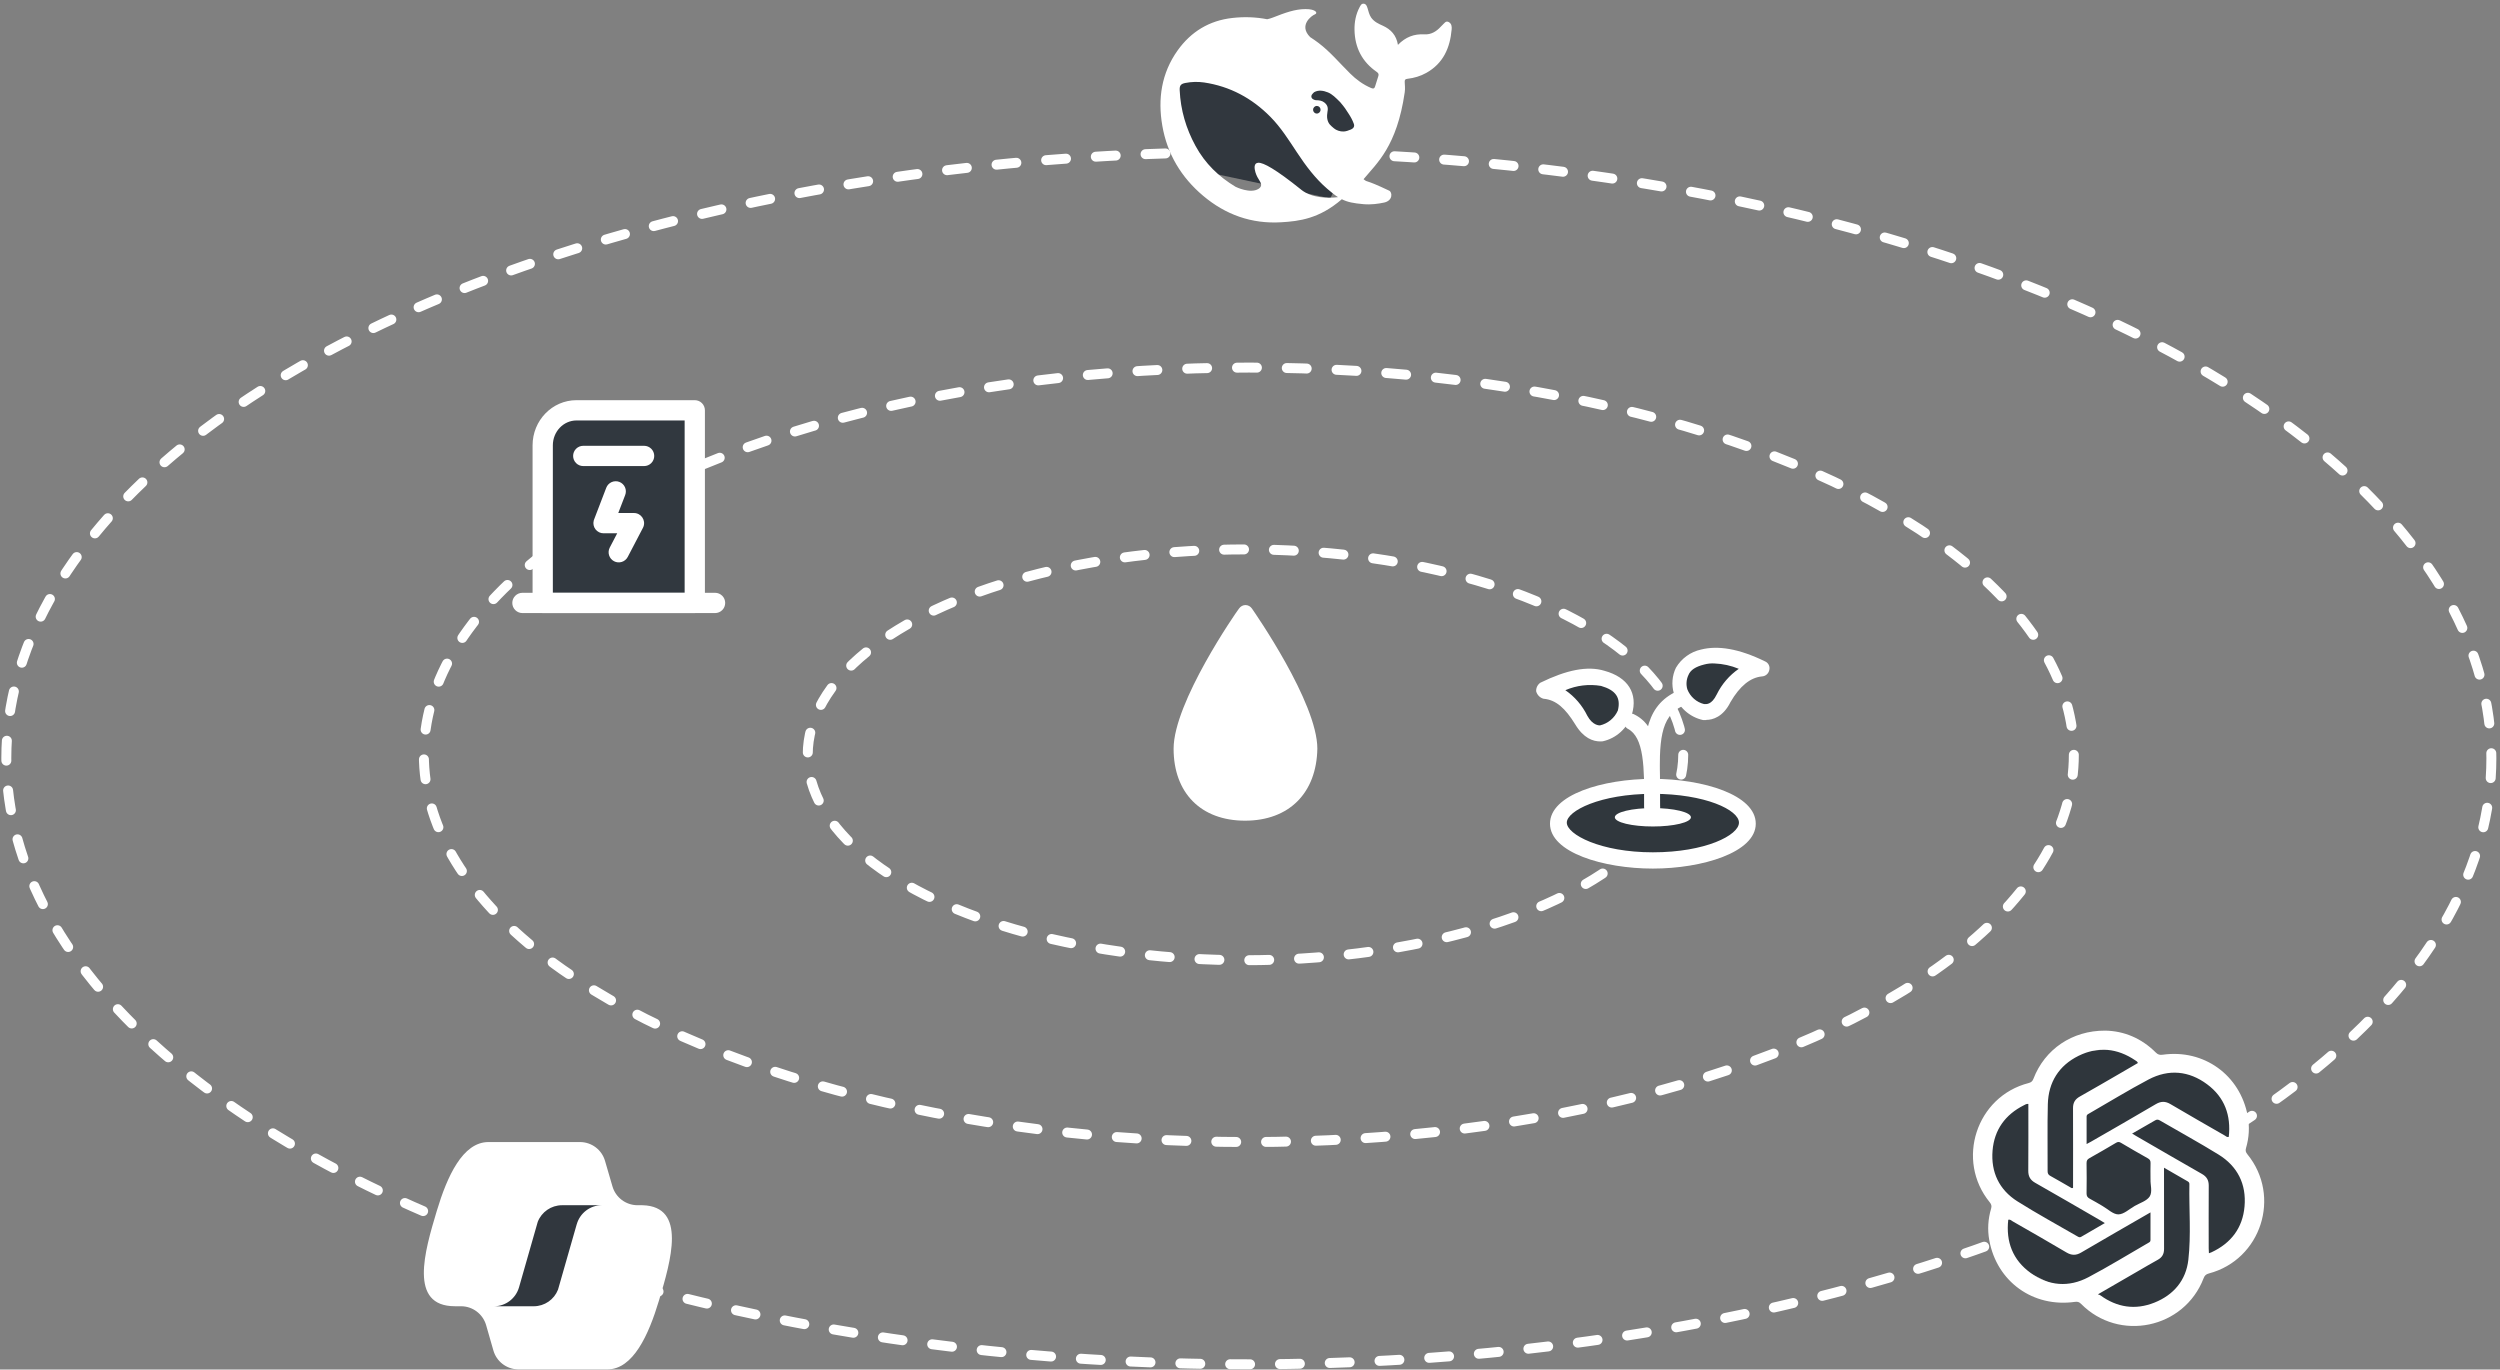 <svg width="502" height="275" viewBox="0 0 502 275" fill="none" xmlns="http://www.w3.org/2000/svg">
<rect x="0" y="0" width="502" height="275" fill="#808080" stroke="none"/>
<ellipse cx="250.092" cy="151.567" rx="87.9" ry="41.245" stroke="white" stroke-width="2" stroke-linecap="round" stroke-linejoin="round" stroke-dasharray="4 6"/>
<ellipse cx="250.769" cy="151.567" rx="165.657" ry="77.757" stroke="white" stroke-width="2" stroke-linecap="round" stroke-linejoin="round" stroke-dasharray="4 6"/>
<ellipse cx="250.769" cy="152.243" rx="249.5" ry="121.707" stroke="white" stroke-width="2" stroke-linecap="round" stroke-linejoin="round" stroke-dasharray="4 6"/>
<path d="M239.626 33.985L235.806 16.181L261.061 15.511L276.75 20.868L267.111 39.841L239.626 33.985Z" fill="#31373E"/>
<path d="M290.903 4.424C290.282 4.114 290.017 4.704 289.655 5.006C289.532 5.102 289.426 5.229 289.321 5.343C288.417 6.332 287.359 6.98 285.976 6.901C283.954 6.784 282.23 7.435 280.706 9.011C280.38 7.064 279.304 5.904 277.665 5.159C276.806 4.774 275.939 4.385 275.339 3.544C274.92 2.945 274.805 2.276 274.595 1.619C274.462 1.221 274.329 0.814 273.88 0.748C273.392 0.67 273.202 1.085 273.013 1.435C272.25 2.857 271.955 4.427 271.985 6.012C272.051 9.583 273.528 12.431 276.463 14.453C276.797 14.685 276.882 14.917 276.776 15.257C276.577 15.953 276.336 16.631 276.128 17.328C275.996 17.773 275.797 17.87 275.327 17.677C273.718 16.99 272.325 15.975 271.093 14.745C269.005 12.684 267.118 10.409 264.765 8.628C264.22 8.218 263.659 7.826 263.086 7.456C260.685 5.075 263.4 3.119 264.03 2.887C264.687 2.646 264.259 1.812 262.131 1.824C260.007 1.833 258.06 2.559 255.583 3.526C255.222 3.671 254.839 3.779 254.45 3.864C252.199 3.427 249.864 3.33 247.423 3.611C242.828 4.132 239.16 6.35 236.46 10.135C233.221 14.685 232.455 19.853 233.393 25.244C234.372 30.927 237.214 35.631 241.58 39.307C246.106 43.122 251.322 44.99 257.268 44.632C260.881 44.418 264.904 43.927 269.439 40.006C270.584 40.588 271.786 40.82 273.775 40.995C275.312 41.139 276.788 40.916 277.93 40.675C279.723 40.289 279.597 38.593 278.949 38.285C273.697 35.787 274.851 36.806 273.802 35.983C276.472 32.759 280.492 29.411 282.065 18.56C282.188 17.698 282.083 17.156 282.065 16.46C282.056 16.035 282.149 15.869 282.628 15.821C283.942 15.667 285.22 15.3 286.395 14.64C289.797 12.741 291.171 9.625 291.494 5.889C291.542 5.316 291.485 4.729 290.891 4.427M261.236 38.053C256.147 33.967 253.679 32.623 252.657 32.681C251.705 32.738 251.877 33.853 252.085 34.579C252.305 35.296 252.591 35.791 252.992 36.417C253.269 36.833 253.459 37.454 252.714 37.918C251.075 38.955 248.224 37.568 248.092 37.502C244.774 35.507 241.999 32.877 240.046 29.276C238.16 25.81 237.063 22.095 236.882 18.126C236.834 17.168 237.111 16.83 238.042 16.655C239.272 16.418 240.531 16.384 241.77 16.559C246.965 17.334 251.389 19.705 255.095 23.46C257.21 25.599 258.81 28.155 260.462 30.653C262.216 33.304 264.102 35.83 266.504 37.903C267.35 38.629 268.028 39.181 268.676 39.587C266.724 39.81 263.46 39.858 261.23 38.056M263.671 22.037C263.671 21.613 264.006 21.272 264.424 21.272C264.521 21.272 264.605 21.29 264.681 21.32C264.976 21.435 265.172 21.721 265.166 22.037C265.172 22.453 264.837 22.797 264.421 22.803H264.415C264.003 22.803 263.671 22.465 263.671 22.055C263.671 22.049 263.671 22.043 263.671 22.04M271.25 26.009C270.765 26.211 270.279 26.386 269.809 26.407C269.086 26.446 268.294 26.145 267.866 25.777C267.197 25.204 266.721 24.885 266.522 23.891C266.434 23.466 266.483 22.806 266.558 22.429C266.73 21.616 266.54 21.094 265.976 20.618C265.518 20.232 264.937 20.124 264.298 20.124C264.06 20.124 263.84 20.018 263.677 19.931C263.361 19.78 263.228 19.401 263.379 19.084C263.385 19.069 263.394 19.054 263.403 19.042C263.469 18.907 263.795 18.578 263.87 18.521C264.738 18.018 265.738 18.183 266.663 18.56C267.522 18.919 268.167 19.576 269.104 20.507C270.056 21.631 270.228 21.938 270.771 22.782C271.201 23.439 271.59 24.117 271.858 24.891C272.021 25.376 271.81 25.771 271.25 26.015" fill="white"/>
<path d="M432.464 263.439L421.248 262.344L404.278 254.035L397.73 231.472L401.781 223.626L408.979 219.366L415.443 211.58L425.625 210.368L445.264 217.75L449.524 227.739L451.727 238.316L449.524 249.921L432.464 263.439Z" fill="#2F363C"/>
<path d="M422.706 206.951C426.467 207.004 429.992 208.456 432.883 211.346C433.31 211.773 433.68 211.871 434.253 211.79C442.543 210.619 449.821 215.859 451.345 224.097C451.744 226.264 451.618 228.419 451 230.533C450.845 231.049 450.947 231.374 451.28 231.785C458.139 240.205 454.037 252.935 443.551 255.708C442.954 255.862 442.689 256.135 442.482 256.676C438.587 266.808 425.499 269.536 417.868 261.807C417.486 261.424 417.16 261.343 416.644 261.416C408.236 262.604 400.95 257.355 399.446 249.028C399.056 246.889 399.202 244.759 399.816 242.677C399.97 242.161 399.869 241.836 399.543 241.425C392.656 232.997 396.832 220.173 407.354 217.474C407.878 217.339 408.122 217.112 408.313 216.62C410.582 210.696 416.083 206.923 422.706 206.951ZM431.822 243.446C427.065 246.19 422.462 248.829 417.892 251.512C416.86 252.118 415.981 252.102 414.949 251.496C411.371 249.374 407.76 247.316 404.154 245.251C403.89 245.104 403.674 244.808 403.256 244.934C402.768 249.337 404.142 253.008 407.76 255.61C411.403 258.229 415.408 258.554 419.376 256.452C423.438 254.305 427.361 251.894 431.338 249.593C431.565 249.467 431.818 249.365 431.818 249.032V243.45L431.822 243.446ZM429.285 213.461C429.195 213.143 428.959 213.054 428.776 212.924C425.15 210.468 421.291 210.078 417.376 212.009C413.424 213.965 411.322 217.311 411.204 221.722C411.086 226.207 411.188 230.695 411.159 235.18C411.159 235.66 411.322 235.916 411.729 236.131C413.062 236.867 414.375 237.644 415.689 238.396C415.851 238.485 415.998 238.685 416.27 238.514C416.27 233.204 416.286 227.866 416.262 222.527C416.254 221.43 416.668 220.722 417.62 220.189C420.376 218.64 423.101 217.047 425.841 215.461C426.991 214.798 428.142 214.119 429.285 213.457V213.461ZM434.533 234.477V235.635C434.533 240.673 434.525 245.722 434.542 250.76C434.55 251.785 434.172 252.48 433.273 252.972C432.013 253.659 430.781 254.395 429.541 255.11C426.865 256.659 424.186 258.208 421.259 259.904C421.511 259.993 421.641 260.014 421.73 260.087C425.093 262.543 428.764 263.104 432.614 261.563C436.465 260.022 438.949 257.094 439.42 252.972C439.99 247.934 439.538 242.84 439.628 237.774C439.636 237.501 439.51 237.347 439.294 237.221C437.754 236.335 436.221 235.444 434.538 234.477H434.533ZM428.126 227.626C428.496 227.853 428.752 227.996 428.996 228.142C433.383 230.679 437.758 233.224 442.165 235.737C443.116 236.282 443.523 236.997 443.515 238.083C443.486 242.279 443.507 246.475 443.507 250.67C443.507 250.979 443.535 251.276 443.551 251.65C443.779 251.569 443.913 251.524 444.051 251.467C447.995 249.638 450.333 246.564 450.703 242.25C451.093 237.782 449.308 234.196 445.474 231.83C441.612 229.447 437.627 227.272 433.704 224.987C433.358 224.788 433.106 224.759 432.745 224.971C431.256 225.841 429.752 226.682 428.13 227.626H428.126ZM407.301 221.673C406.894 221.621 406.65 221.808 406.394 221.938C402.642 223.824 400.45 226.87 400.105 231.037C399.751 235.359 401.426 238.912 405.097 241.23C409.029 243.714 413.135 245.934 417.16 248.272C417.396 248.406 417.612 248.524 417.884 248.361C419.441 247.454 421.003 246.548 422.649 245.596C422.304 245.389 422.068 245.235 421.824 245.088C417.437 242.551 413.062 240.006 408.655 237.501C407.667 236.94 407.268 236.205 407.277 235.082C407.313 230.634 407.293 226.174 407.293 221.669L407.301 221.673ZM418.998 229.72C419.38 229.52 419.632 229.394 419.876 229.248C424.219 226.748 428.569 224.263 432.879 221.718C433.911 221.112 434.79 221.092 435.822 221.702C439.457 223.849 443.116 225.934 446.767 228.036C446.983 228.162 447.166 228.398 447.536 228.288C448.016 223.975 446.71 220.332 443.185 217.722C439.526 215.002 435.473 214.632 431.431 216.762C427.37 218.909 423.446 221.32 419.462 223.613C419.234 223.739 418.99 223.849 418.99 224.182V229.72H418.998ZM431.822 236.851C431.822 235.611 431.793 234.578 431.83 233.554C431.846 233.082 431.696 232.81 431.277 232.586C429.463 231.57 427.662 230.529 425.877 229.468C425.532 229.26 425.28 229.26 424.926 229.459C423.141 230.521 421.336 231.561 419.527 232.578C419.108 232.814 418.982 233.086 418.982 233.558C419.01 235.578 419.018 237.607 418.982 239.628C418.974 240.181 419.173 240.469 419.645 240.713C420.507 241.157 421.32 241.673 422.165 242.153C423.235 242.759 424.304 243.856 425.365 243.848C426.471 243.84 427.569 242.771 428.654 242.153C429.695 241.555 431.065 241.157 431.655 240.258C432.261 239.307 431.765 237.855 431.826 236.851H431.822Z" fill="white"/>
<path d="M98.328 263.519L94.066 250.428L119.791 236.423L126.144 245.556L114.159 266.259L98.328 263.519Z" fill="#31373E"/>
<path d="M129.046 242.012H129.058L128.801 242.009C128.764 242.009 128.726 242.009 128.689 242.009H127.959C125.645 241.98 123.619 240.443 122.977 238.214L121.493 233.122C120.851 230.877 118.801 229.33 116.468 229.324H98.085C92.896 229.324 89.784 236.238 87.708 243.148C85.25 251.339 82.034 262.292 91.34 262.292H91.566H91.556L92.586 262.295C94.919 262.295 96.97 263.852 97.621 266.115L99.068 271.163C99.691 273.358 101.661 274.892 103.931 274.97C103.884 274.97 103.837 274.98 103.787 274.977H121.944C127.133 274.977 130.245 268.063 132.321 261.149C134.748 253.062 137.91 242.287 129.046 242.009V242.012ZM115.804 245.841C114.564 250.218 113.308 254.593 112.047 258.967C111.267 260.955 109.348 262.292 107.178 262.298H98.21H99.184C101.529 262.298 103.583 260.736 104.228 258.466C105.161 255.175 106.576 250.203 107.979 245.346C108.756 243.355 110.678 242.015 112.851 242.009H120.804C118.481 242.03 116.449 243.587 115.81 245.841H115.804Z" fill="white"/>
<path d="M250.002 164.792C241.157 164.792 235.659 159.227 235.659 150.337C235.659 141.05 248.18 122.982 248.787 122.205C248.94 121.984 249.138 121.805 249.364 121.682C249.59 121.558 249.839 121.494 250.092 121.494C250.344 121.494 250.593 121.558 250.82 121.682C251.046 121.805 251.243 121.984 251.396 122.205C251.922 122.982 264.524 141.05 264.524 150.337C264.36 159.227 258.863 164.792 250.002 164.792Z" fill="white"/>
<path d="M314.652 161.811L323.883 158.514L334.652 157.745L347.839 160.492L350.696 166.976L343.223 172.25H325.641L313.993 168.294L314.652 161.811Z" fill="#30373D"/>
<path d="M316.85 143.24L312.454 138.075L316.85 136.097L325.641 138.075V144.668L320.147 147.415L316.85 143.24Z" fill="#30373D"/>
<path d="M337.296 138.483L338.295 133.539L345.186 131.698L352.602 133.96L347.71 138.483L344.765 142.428H340.452L337.296 138.483Z" fill="#30373D"/>
<path d="M331.898 174.411C321.984 174.411 311.238 171.191 311.238 165.396C311.238 159.601 321.784 156.393 331.898 156.393C342.011 156.393 352.558 159.613 352.558 165.396C352.558 171.179 341.765 174.411 331.898 174.411ZM331.898 159.398C321.351 159.398 314.613 162.821 314.613 165.182C314.613 167.543 321.351 171.144 331.898 171.144C342.445 171.144 349.183 167.709 349.183 165.182C349.183 162.654 342.445 159.398 331.898 159.398ZM342.609 144.588H341.976C340.624 144.297 339.371 143.648 338.342 142.709C337.314 141.769 336.546 140.571 336.116 139.234C335.607 137.526 335.754 135.685 336.527 134.083C337.075 133.157 337.804 132.356 338.669 131.729C339.533 131.101 340.515 130.66 341.554 130.434C344.929 129.576 349.148 130.22 354.444 132.819C354.762 132.956 355.021 133.205 355.174 133.52C355.326 133.836 355.363 134.196 355.277 134.536C355.207 134.886 355.025 135.202 354.76 135.435C354.495 135.668 354.162 135.805 353.812 135.824C351.468 136.039 349.359 137.756 347.484 140.975C346.007 143.968 343.898 144.553 342.632 144.553L342.609 144.588ZM344.296 133.224C343.586 133.178 342.874 133.251 342.187 133.439C340.499 133.868 339.445 134.512 339.023 135.585C338.615 136.465 338.54 137.467 338.812 138.4C339.097 139.136 339.552 139.792 340.14 140.311C340.727 140.83 341.43 141.197 342.187 141.381C342.609 141.381 343.663 141.595 344.718 139.449C345.735 137.373 347.26 135.599 349.148 134.298C347.604 133.657 345.962 133.293 344.296 133.224ZM321.351 148.881C319.874 148.881 317.976 148.237 316.3 145.447C314.32 142.239 312.468 140.522 309.937 140.307C309.583 140.211 309.26 140.022 309.001 139.758C308.741 139.494 308.555 139.165 308.46 138.805C308.444 138.469 308.513 138.135 308.661 137.834C308.809 137.533 309.03 137.276 309.304 137.088C314.578 134.512 318.785 133.654 322.195 134.703C326.882 135.991 328.945 139.21 327.679 143.491C327.247 144.828 326.478 146.026 325.451 146.967C324.423 147.908 323.171 148.56 321.82 148.857L321.351 148.881ZM314.32 138.59C316.203 139.887 317.725 141.658 318.738 143.73C319.792 145.661 321.081 145.661 321.269 145.661C322.055 145.48 322.79 145.116 323.414 144.596C324.039 144.077 324.536 143.417 324.867 142.668C325.499 140.093 324.445 138.59 321.492 137.732C319.069 137.32 316.582 137.618 314.32 138.59Z" fill="white"/>
<path d="M331.535 162.999C330.691 162.999 330.175 162.999 330.175 161.974V157.896C329.964 149.096 329.964 142.239 336.281 139.02C336.648 138.842 337.068 138.809 337.457 138.928C337.847 139.047 338.18 139.309 338.39 139.663C338.565 140.037 338.597 140.464 338.48 140.861C338.363 141.257 338.106 141.596 337.757 141.81C333.339 143.944 333.128 148.881 333.339 157.681V161.759C333.55 162.82 332.378 162.952 331.535 162.952V162.999Z" fill="white"/>
<path d="M331.535 162.999C330.691 162.999 330.175 162.999 330.175 161.974C330.175 154.032 330.175 148.022 326.8 146.305C326.463 146.081 326.215 145.742 326.1 145.35C325.984 144.957 326.008 144.535 326.168 144.159C326.254 143.966 326.38 143.794 326.538 143.655C326.695 143.516 326.879 143.412 327.079 143.351C327.279 143.29 327.489 143.273 327.695 143.301C327.902 143.33 328.1 143.403 328.277 143.515C333.339 146.091 333.339 153.174 333.339 162.177C333.55 162.821 332.378 162.999 331.535 162.999Z" fill="white"/>
<path d="M324.257 164.109C324.257 164.599 325.062 165.069 326.495 165.416C327.928 165.763 329.871 165.957 331.897 165.957C333.924 165.957 335.867 165.763 337.3 165.416C338.733 165.069 339.538 164.599 339.538 164.109C339.538 163.619 338.733 163.149 337.3 162.802C335.867 162.455 333.924 162.261 331.897 162.261C329.871 162.261 327.928 162.455 326.495 162.802C325.062 163.149 324.257 163.619 324.257 164.109Z" fill="white"/>
<path d="M108.794 87.698L114.917 82.56H139.848V121.049H108.794V87.698Z" fill="#31383F"/>
<path d="M139.512 80.356H115.761C110.872 80.356 106.941 84.433 106.941 89.423V121.069C106.941 122.194 107.853 123.105 108.975 123.105H139.512C140.637 123.105 141.546 122.194 141.546 121.069V82.392C141.546 81.267 140.635 80.356 139.512 80.356ZM137.476 84.428V119.033H111.012V89.423C111.012 86.649 113.156 84.428 115.761 84.428H137.476Z" fill="white"/>
<path d="M143.583 119.033C144.123 119.033 144.641 119.248 145.023 119.63C145.405 120.012 145.619 120.53 145.619 121.07C145.619 121.61 145.405 122.128 145.023 122.509C144.641 122.891 144.123 123.106 143.583 123.106H104.905C104.365 123.106 103.847 122.891 103.466 122.509C103.084 122.128 102.869 121.61 102.869 121.07C102.869 120.53 103.084 120.012 103.466 119.63C103.847 119.248 104.365 119.033 104.905 119.033H143.583ZM129.334 89.516C129.874 89.516 130.392 89.73 130.773 90.112C131.155 90.494 131.37 91.012 131.37 91.552C131.37 92.092 131.155 92.61 130.773 92.992C130.392 93.374 129.874 93.588 129.334 93.588H117.118C116.578 93.588 116.06 93.374 115.679 92.992C115.297 92.61 115.082 92.092 115.082 91.552C115.082 91.012 115.297 90.494 115.679 90.112C116.06 89.73 116.578 89.516 117.118 89.516H129.334ZM121.733 97.949C121.828 97.698 121.971 97.468 122.155 97.272C122.339 97.077 122.56 96.92 122.804 96.81C123.049 96.7 123.313 96.639 123.582 96.632C123.85 96.624 124.117 96.67 124.367 96.766C124.618 96.862 124.847 97.007 125.041 97.192C125.236 97.377 125.392 97.598 125.5 97.844C125.609 98.089 125.668 98.353 125.674 98.621C125.68 98.89 125.633 99.157 125.536 99.407L124.147 103.013H127.297C128.746 103.013 129.705 104.471 129.201 105.776L129.102 105.992L126.049 111.836C125.798 112.314 125.368 112.674 124.853 112.835C124.337 112.997 123.779 112.947 123.3 112.696C122.822 112.446 122.462 112.016 122.301 111.5C122.139 110.985 122.189 110.426 122.44 109.948L123.934 107.086H121.189C120.878 107.086 120.572 107.015 120.293 106.878C120.015 106.741 119.771 106.543 119.581 106.297C119.39 106.052 119.259 105.766 119.196 105.462C119.133 105.158 119.14 104.844 119.218 104.543L119.29 104.321L121.733 97.949Z" fill="white"/>
</svg>
